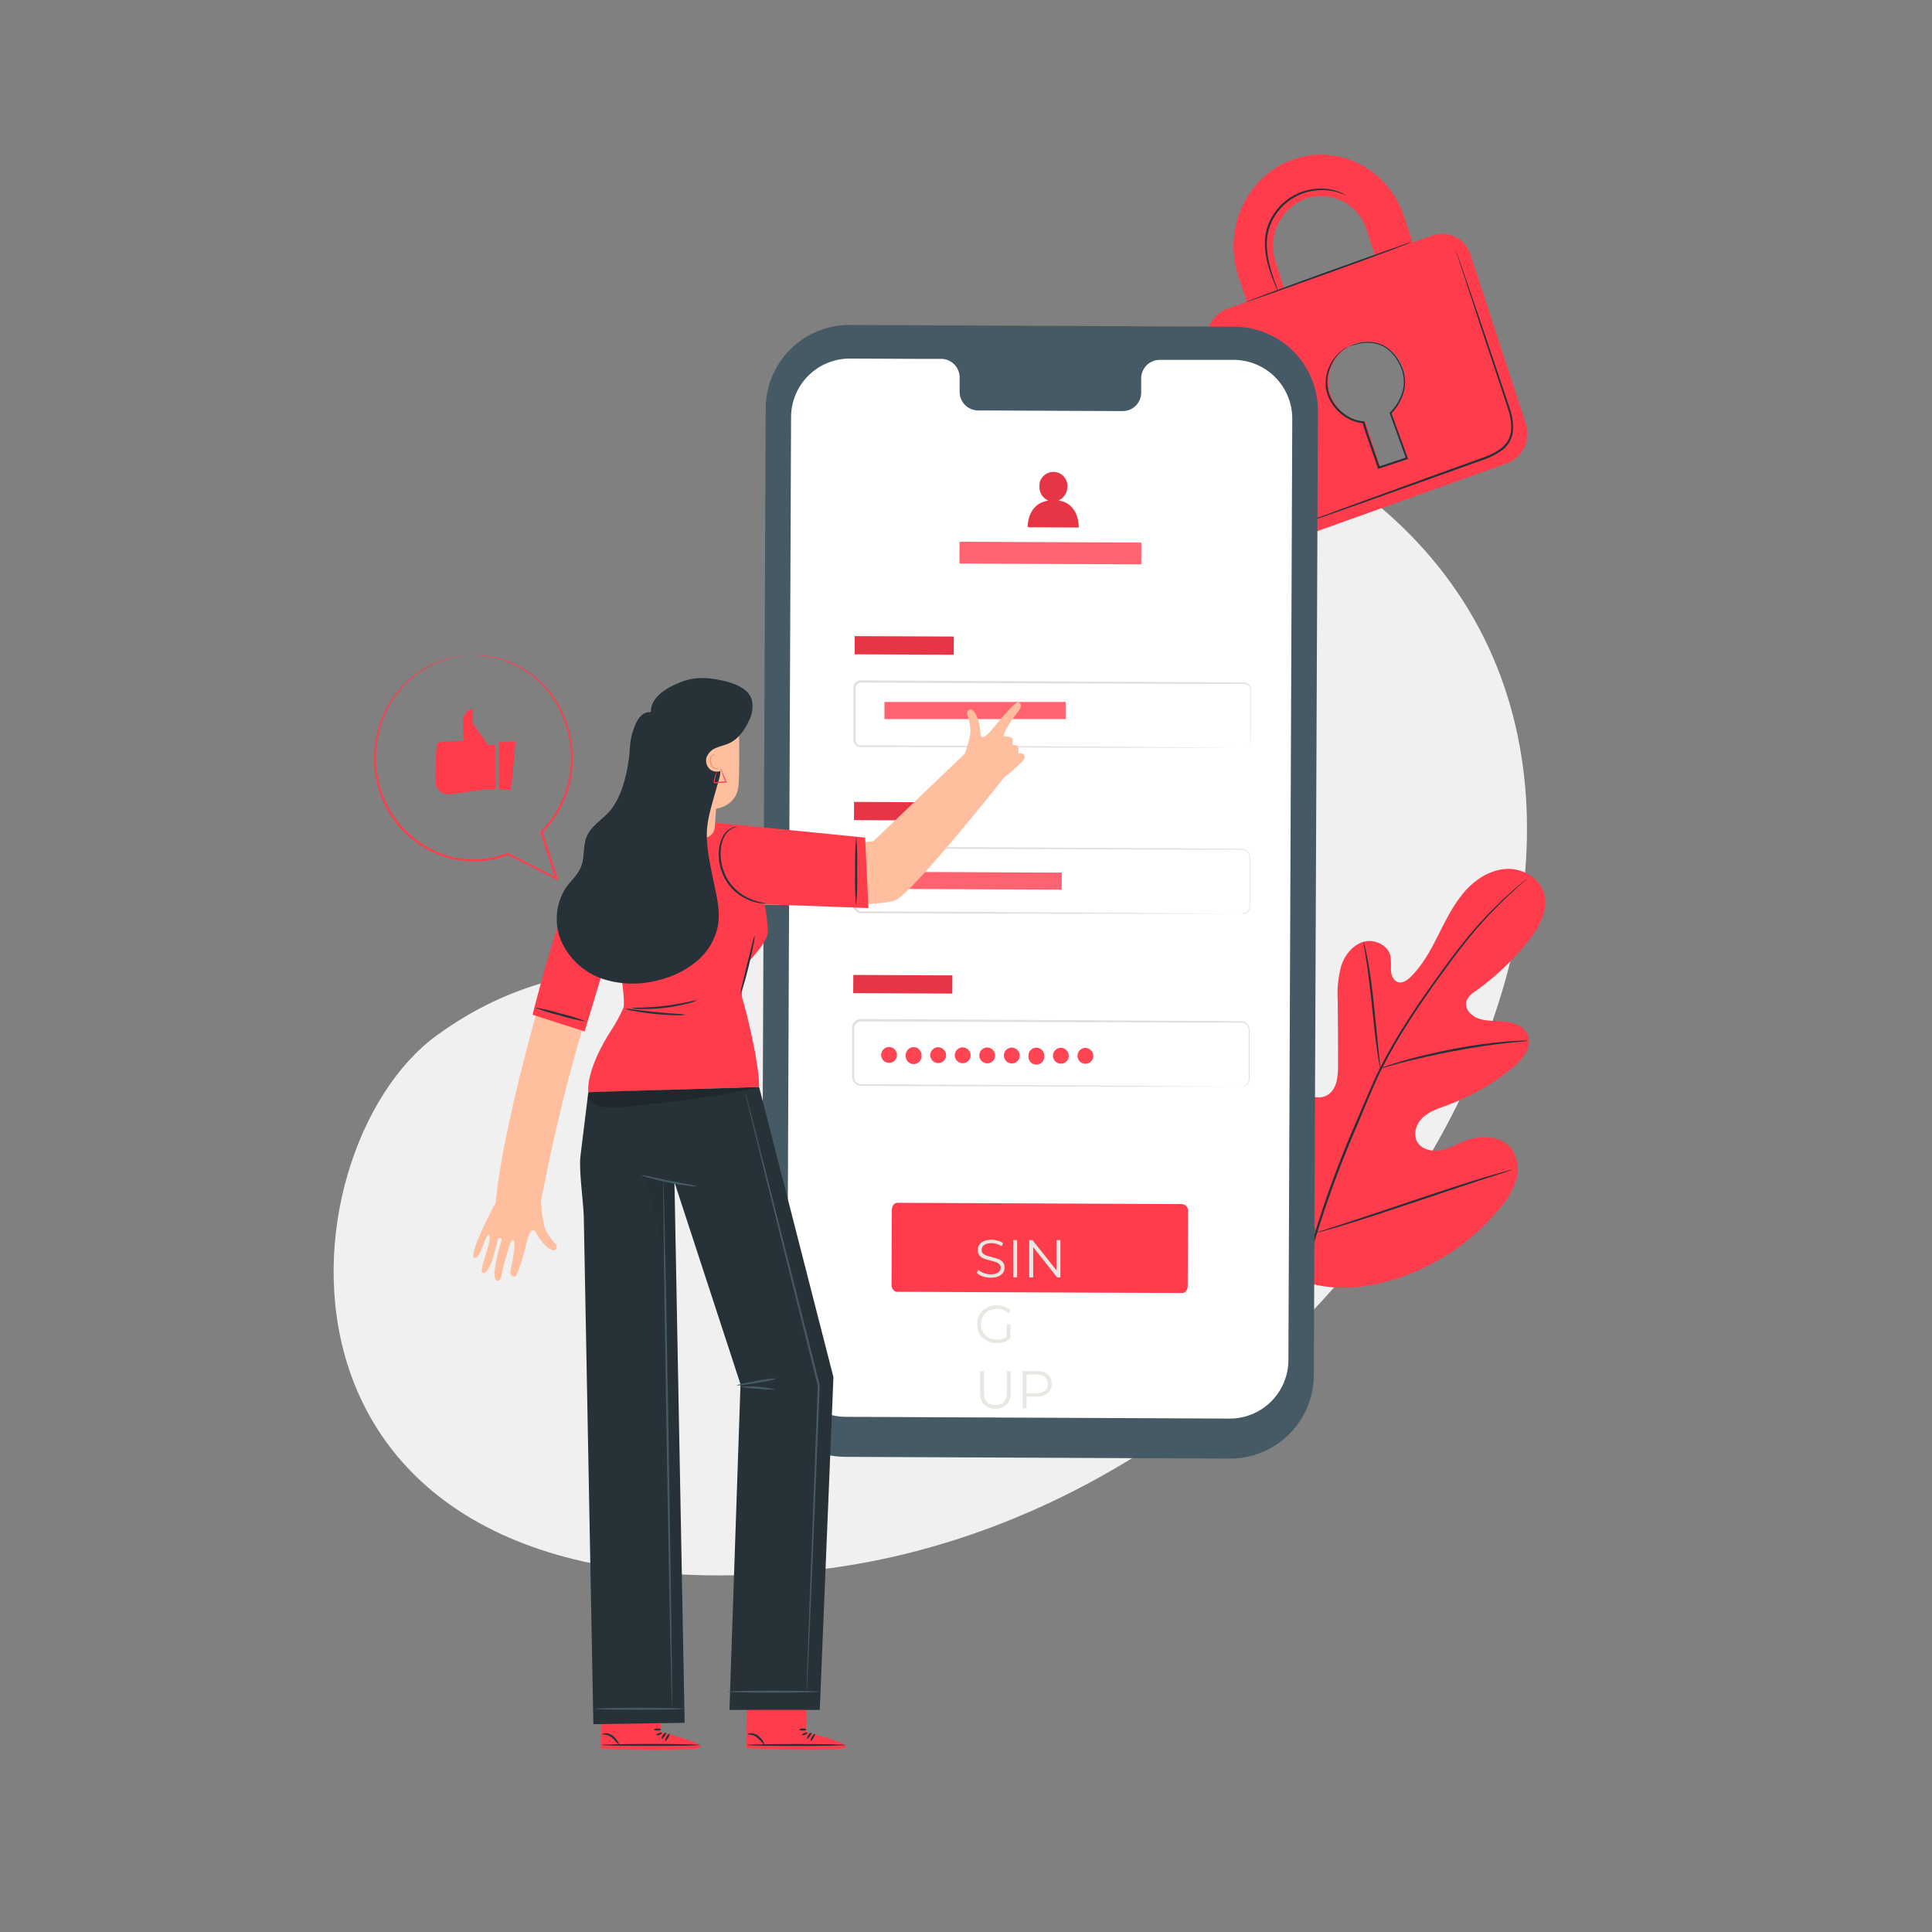 <svg width="295" height="295" viewBox="0 0 295 295" fill="none" xmlns="http://www.w3.org/2000/svg">
<rect x="0" y="0" width="295" height="295" fill="#808080" stroke="none"/>
<path d="M211.559 78.105C190.026 59.289 160.879 78.105 132.561 117.701C104.243 157.297 90.777 140.633 66.705 158.085C42.632 175.537 36.193 247.026 121.007 240.075C205.82 233.125 267.848 127.227 211.559 78.105Z" fill="#F0F0F0"/>
<path d="M197.923 195.311C188.838 188.967 186.78 177.189 187.139 166.599C187.198 164.835 187.004 162.965 187.845 161.419C188.685 159.873 190.649 158.808 192.231 159.549C193.542 160.167 194.113 161.695 194.848 162.96C195.828 164.643 197.265 166.015 198.993 166.917C200.116 167.505 201.51 167.858 202.621 167.246C204.15 166.405 204.326 164.306 204.314 162.542C204.314 159.261 204.295 155.984 204.256 152.711C204.15 150.953 204.329 149.19 204.785 147.489C205.332 145.819 206.549 144.273 208.213 143.802C209.877 143.332 211.953 144.302 212.329 146.019C212.394 146.746 212.411 147.477 212.382 148.207C212.429 148.942 212.77 149.747 213.458 149.971C214.146 150.194 214.863 149.682 215.392 149.165C217.203 147.401 218.438 145.102 219.585 142.832C220.731 140.563 221.854 138.228 223.501 136.294C225.147 134.359 227.423 132.825 229.969 132.678C232.515 132.531 235.167 134.095 235.802 136.564C236.437 139.034 234.996 141.556 233.45 143.561C231.116 146.538 228.365 149.162 225.282 151.352C224.681 151.681 224.2 152.194 223.912 152.817C223.53 153.993 224.642 155.169 225.8 155.539C227.111 155.974 228.534 155.839 229.916 156.003C231.298 156.168 232.768 156.768 233.291 158.061C234.008 159.861 232.503 161.742 231.027 162.977C228.064 165.447 224.699 167.39 221.078 168.722C219.785 169.192 218.426 169.61 217.38 170.515C216.333 171.421 215.71 173.003 216.339 174.243C216.968 175.484 218.585 175.878 219.943 175.625C221.302 175.372 222.507 174.643 223.801 174.155C226.217 173.244 229.334 173.408 230.857 175.496C231.329 176.215 231.627 177.033 231.729 177.887C231.831 178.741 231.734 179.607 231.445 180.417C230.856 182.029 229.951 183.507 228.781 184.763C224.93 189.364 219.926 192.86 214.281 194.894C208.677 196.834 203.485 197.363 197.917 195.323" fill="#FF3C4C"/>
<path d="M233.215 134.13C233.215 134.13 233.162 134.189 233.044 134.295L232.521 134.759C232.062 135.171 231.386 135.77 230.533 136.564C228.116 138.809 225.871 141.232 223.818 143.814C222.507 145.443 221.149 147.289 219.702 149.294C218.256 151.299 216.762 153.463 215.281 155.762C213.701 158.187 212.254 160.695 210.947 163.277C210.265 164.624 209.665 166.029 209.048 167.464L207.225 171.844C204.822 177.362 202.73 183.01 200.957 188.761C199.529 193.467 198.545 198.296 198.017 203.185C197.675 206.484 197.62 209.807 197.852 213.116C197.946 214.292 198.035 215.192 198.117 215.803C198.152 216.097 198.176 216.332 198.199 216.503V216.744C198.174 216.667 198.156 216.589 198.146 216.509C198.117 216.338 198.082 216.109 198.035 215.815C197.929 215.227 197.817 214.298 197.711 213.122C197.428 209.807 197.447 206.473 197.77 203.161C198.265 198.251 199.228 193.4 200.645 188.673C202.403 182.905 204.49 177.243 206.896 171.715L208.766 167.352C209.383 165.923 209.989 164.506 210.677 163.154C211.993 160.564 213.451 158.05 215.045 155.621C216.551 153.269 218.068 151.141 219.497 149.153C220.925 147.166 222.307 145.308 223.613 143.685C225.686 141.11 227.961 138.703 230.416 136.488C231.286 135.706 231.98 135.118 232.45 134.724L232.997 134.283C233.064 134.224 233.137 134.173 233.215 134.13Z" fill="#263238"/>
<path d="M210.753 163.142C210.67 162.9 210.613 162.65 210.582 162.395C210.488 161.907 210.383 161.219 210.259 160.326C210.006 158.562 209.748 156.145 209.471 153.469C209.195 150.794 208.883 148.371 208.624 146.625C208.489 145.755 208.372 145.055 208.289 144.567C208.225 144.317 208.191 144.061 208.189 143.803C208.291 144.038 208.364 144.285 208.407 144.538C208.536 145.02 208.683 145.714 208.848 146.59C209.183 148.354 209.512 150.753 209.789 153.434C210.065 156.115 210.3 158.467 210.483 160.296C210.571 161.119 210.647 161.819 210.706 162.378C210.752 162.63 210.767 162.886 210.753 163.142Z" fill="#263238"/>
<path d="M233.379 158.92C233.093 158.982 232.802 159.017 232.509 159.026C231.921 159.078 231.086 159.149 230.051 159.267C227.981 159.49 225.135 159.902 222.013 160.49C218.891 161.078 216.086 161.742 214.069 162.254C213.064 162.512 212.252 162.748 211.717 162.906C211.432 163.008 211.136 163.079 210.835 163.118C211.107 162.981 211.39 162.869 211.682 162.783C212.235 162.589 213.034 162.318 214.034 162.03C216.039 161.442 218.844 160.743 221.978 160.143C224.633 159.635 227.312 159.262 230.004 159.026C231.045 158.937 231.886 158.902 232.474 158.89C232.776 158.87 233.079 158.88 233.379 158.92Z" fill="#263238"/>
<path d="M200.933 188.261C200.871 188.176 200.819 188.083 200.781 187.985L200.392 187.168C200.057 186.456 199.605 185.404 199.064 184.116C197.97 181.529 196.576 177.907 195.095 173.885C193.613 169.863 192.249 166.241 191.214 163.624C190.708 162.354 190.291 161.313 189.979 160.537L189.65 159.696C189.604 159.599 189.572 159.496 189.556 159.391C189.618 159.476 189.67 159.569 189.709 159.667L190.097 160.484C190.426 161.196 190.885 162.248 191.425 163.536C192.519 166.123 193.913 169.745 195.394 173.767C196.876 177.789 198.24 181.411 199.275 184.028C199.781 185.298 200.198 186.339 200.504 187.115C200.639 187.45 200.751 187.703 200.839 187.956C200.885 188.053 200.917 188.156 200.933 188.261Z" fill="#263238"/>
<path d="M230.968 178.577C230.874 178.631 230.773 178.673 230.669 178.701L229.798 178.995L226.582 180.035C223.865 180.917 220.114 182.176 215.998 183.563C211.882 184.951 208.113 186.186 205.379 187.009C204.014 187.427 202.903 187.744 202.133 187.956L201.245 188.185C201.142 188.218 201.035 188.24 200.927 188.25C201.022 188.196 201.122 188.154 201.227 188.126L202.098 187.832L205.314 186.792C208.031 185.91 211.782 184.651 215.898 183.264C220.014 181.876 223.777 180.641 226.511 179.818C227.881 179.4 228.987 179.083 229.763 178.871L230.651 178.642C230.754 178.609 230.861 178.587 230.968 178.577Z" fill="#263238"/>
<path d="M218.715 35.945L215.686 37.027L214.387 33.07C212 25.773 204.391 21.898 197.4 24.361C190.408 26.825 186.686 34.828 189.073 42.125L190.373 46.082L187.333 47.17C186.174 47.619 185.232 48.498 184.705 49.624C184.177 50.75 184.103 52.036 184.499 53.215L192.925 78.963C193.1 79.546 193.39 80.089 193.779 80.558C194.167 81.027 194.646 81.413 195.187 81.693C195.728 81.974 196.32 82.142 196.927 82.189C197.534 82.237 198.145 82.161 198.723 81.968L230.104 70.743C231.279 70.294 232.233 69.407 232.767 68.269C233.301 67.13 233.373 65.829 232.968 64.639L224.536 38.891C224.356 38.309 224.061 37.769 223.669 37.304C223.276 36.838 222.794 36.457 222.251 36.182C221.707 35.907 221.114 35.744 220.507 35.703C219.899 35.663 219.29 35.745 218.715 35.945ZM194.795 40.061C194.151 38.164 194.267 36.091 195.117 34.277C195.968 32.463 197.487 31.048 199.358 30.329C200.281 30.014 201.259 29.887 202.232 29.957C203.206 30.027 204.155 30.293 205.024 30.738C205.893 31.183 206.663 31.798 207.289 32.547C207.914 33.297 208.383 34.164 208.666 35.098L209.959 39.055L196.088 44.018L194.795 40.061ZM212.435 62.911L214.587 69.484C214.626 69.616 214.614 69.758 214.551 69.881C214.489 70.004 214.381 70.097 214.252 70.143L211.235 71.219C211.115 71.252 210.987 71.238 210.877 71.179C210.768 71.119 210.685 71.02 210.647 70.901L208.477 64.357C207.281 64.292 206.133 63.863 205.187 63.127C204.242 62.392 203.543 61.385 203.185 60.241C202.674 58.729 202.767 57.078 203.446 55.634C204.124 54.189 205.335 53.063 206.825 52.491C207.561 52.24 208.34 52.139 209.115 52.195C209.89 52.251 210.647 52.463 211.338 52.817C212.03 53.172 212.644 53.662 213.142 54.258C213.641 54.855 214.014 55.546 214.24 56.29C214.618 57.451 214.649 58.698 214.33 59.877C214.01 61.056 213.354 62.117 212.441 62.928L212.435 62.911Z" fill="#FF3C4C"/>
<path d="M215.551 36.956C215.551 37.038 209.936 39.149 202.95 41.66C195.965 44.171 190.267 46.188 190.238 46.129C190.208 46.07 195.853 43.942 202.844 41.425C209.836 38.908 215.522 36.88 215.551 36.956Z" fill="#263238"/>
<path d="M222.219 38.038C222.245 38.089 222.267 38.142 222.284 38.197C222.331 38.314 222.384 38.467 222.454 38.656C222.607 39.085 222.819 39.679 223.083 40.419L225.341 46.993C226.282 49.78 227.405 53.085 228.652 56.754C229.24 58.595 229.934 60.511 230.58 62.528C230.927 63.568 231.076 64.662 231.021 65.756C230.972 66.325 230.81 66.879 230.545 67.385C230.263 67.89 229.885 68.335 229.434 68.696C228.525 69.359 227.517 69.874 226.447 70.219L223.419 71.307L217.686 73.359L207.978 76.817L201.421 79.122L199.657 79.71L199.187 79.862C199.137 79.885 199.083 79.899 199.028 79.904C199.028 79.904 199.075 79.904 199.175 79.833L199.634 79.651L201.398 78.986L207.919 76.587L217.609 73.059L223.33 70.99L226.359 69.896C227.398 69.564 228.377 69.066 229.257 68.42C229.677 68.085 230.029 67.671 230.292 67.203C230.541 66.735 230.691 66.22 230.733 65.692C230.787 64.638 230.644 63.583 230.31 62.581C229.675 60.582 229.005 58.648 228.399 56.807C227.176 53.132 226.047 49.816 225.153 47.029C224.259 44.242 223.507 42.001 222.989 40.425C222.742 39.655 222.554 39.055 222.401 38.62L222.26 38.15C222.242 38.114 222.229 38.077 222.219 38.038Z" fill="#263238"/>
<path d="M205.661 29.929C205.661 29.929 205.349 29.776 204.773 29.541C203.952 29.226 203.083 29.051 202.204 29.024C200.9 28.979 199.603 29.224 198.405 29.741C196.949 30.385 195.704 31.426 194.812 32.746C193.915 34.061 193.434 35.616 193.431 37.209C193.443 38.514 193.641 39.811 194.019 41.06C194.324 42.13 194.642 42.983 194.854 43.577C194.978 43.878 195.081 44.189 195.159 44.506C194.992 44.224 194.852 43.926 194.742 43.618C194.501 43.03 194.154 42.195 193.813 41.119C193.394 39.856 193.166 38.538 193.137 37.209C193.121 35.556 193.614 33.939 194.548 32.575C195.47 31.208 196.766 30.134 198.282 29.482C199.516 28.962 200.854 28.733 202.192 28.812C203.09 28.858 203.973 29.067 204.797 29.43C205.017 29.531 205.229 29.649 205.432 29.782C205.515 29.819 205.593 29.869 205.661 29.929Z" fill="#263238"/>
<path d="M205.931 52.938C206.025 52.881 206.124 52.832 206.225 52.791C206.52 52.658 206.825 52.55 207.137 52.467C207.632 52.321 208.144 52.234 208.66 52.209C209.362 52.171 210.064 52.277 210.724 52.52C212.229 53.05 213.611 54.584 214.293 56.636C214.62 57.737 214.62 58.91 214.293 60.011C213.93 61.207 213.28 62.295 212.399 63.181L212.435 63.022C213.217 65.168 214.069 67.497 214.951 69.925L215.004 70.072L214.857 70.125L213.511 70.572L210.571 71.554L210.424 71.601L210.377 71.454C209.571 69.019 208.689 66.75 208.025 64.521L208.154 64.621C207.005 64.526 205.909 64.094 205.002 63.381C204.183 62.749 203.51 61.947 203.033 61.029C202.602 60.215 202.387 59.303 202.409 58.383C202.437 57.441 202.672 56.518 203.097 55.678C203.523 54.839 204.13 54.104 204.873 53.526C205.179 53.277 205.522 53.079 205.89 52.938C205.558 53.135 205.236 53.349 204.926 53.579C204.109 54.27 203.484 55.158 203.109 56.16C202.787 56.915 202.637 57.733 202.668 58.553C202.7 59.373 202.913 60.177 203.291 60.905C203.761 61.788 204.417 62.559 205.214 63.163C206.078 63.842 207.123 64.251 208.219 64.339H208.319L208.348 64.427C208.995 66.615 209.883 68.902 210.7 71.348L210.506 71.254L213.446 70.272L214.787 69.819L214.693 70.019C213.817 67.591 212.97 65.256 212.194 63.11V63.022L212.264 62.951C213.119 62.102 213.756 61.059 214.122 59.911C214.434 58.858 214.434 57.737 214.122 56.683C213.481 54.708 212.158 53.208 210.724 52.679C210.089 52.434 209.411 52.32 208.73 52.344C208.222 52.355 207.717 52.425 207.225 52.55C206.349 52.767 205.937 52.967 205.931 52.938Z" fill="#263238"/>
<path d="M187.756 222.718L129.021 222.447C125.629 222.429 122.383 221.064 119.996 218.654C117.61 216.244 116.277 212.985 116.291 209.594L116.914 62.352C116.921 60.672 117.259 59.009 117.909 57.46C118.559 55.91 119.508 54.503 120.702 53.321C121.895 52.138 123.31 51.202 124.866 50.566C126.422 49.931 128.087 49.608 129.768 49.616L188.497 49.887C191.889 49.904 195.136 51.267 197.524 53.676C199.912 56.084 201.246 59.343 201.233 62.735L200.61 209.97C200.603 211.651 200.265 213.314 199.615 214.864C198.966 216.415 198.017 217.822 196.823 219.006C195.63 220.19 194.215 221.127 192.659 221.764C191.103 222.4 189.437 222.725 187.756 222.718Z" fill="#455A64"/>
<path d="M188.409 54.949H177.025C176.654 54.956 176.287 55.036 175.947 55.184C175.606 55.333 175.299 55.547 175.041 55.815C174.783 56.082 174.581 56.398 174.445 56.744C174.309 57.09 174.243 57.459 174.25 57.83V59.894C174.257 60.265 174.191 60.634 174.055 60.98C173.919 61.325 173.717 61.641 173.459 61.908C173.201 62.175 172.893 62.388 172.553 62.536C172.212 62.684 171.846 62.763 171.475 62.77L149.284 62.669C148.533 62.65 147.821 62.332 147.304 61.788C146.787 61.243 146.507 60.516 146.526 59.765V57.701C146.545 56.951 146.266 56.224 145.75 55.68C145.234 55.136 144.524 54.818 143.774 54.796H139.77L129.803 54.749C127.432 54.735 125.153 55.661 123.463 57.324C121.774 58.987 120.812 61.252 120.789 63.622L120.201 207.341C120.196 208.517 120.422 209.683 120.867 210.771C121.312 211.86 121.967 212.85 122.795 213.685C123.623 214.521 124.607 215.185 125.691 215.64C126.776 216.095 127.939 216.332 129.115 216.337L187.727 216.608C188.904 216.613 190.07 216.387 191.159 215.942C192.249 215.496 193.24 214.841 194.076 214.012C194.911 213.184 195.576 212.199 196.031 211.114C196.487 210.029 196.724 208.865 196.729 207.688L197.317 63.969C197.331 61.592 196.401 59.306 194.73 57.615C193.06 55.923 190.786 54.965 188.409 54.949Z" fill="white"/>
<path d="M180.524 197.434L136.941 197.246C136.489 197.246 136.124 196.752 136.13 196.152L136.177 184.751C136.177 184.163 136.547 183.657 137 183.657L180.583 183.857C180.834 183.901 181.058 184.039 181.209 184.244C181.36 184.449 181.427 184.704 181.394 184.957L181.353 196.346C181.353 196.952 180.977 197.44 180.524 197.434Z" fill="#FF3C4C"/>
<path d="M151.268 195.093C150.845 195.093 150.439 195.025 150.049 194.889C149.664 194.754 149.366 194.575 149.154 194.353L149.39 193.889C149.596 194.095 149.87 194.263 150.211 194.393C150.553 194.518 150.905 194.58 151.268 194.58C151.778 194.58 152.16 194.488 152.415 194.304C152.67 194.114 152.797 193.87 152.797 193.572C152.797 193.345 152.726 193.163 152.586 193.027C152.45 192.892 152.282 192.789 152.081 192.718C151.881 192.643 151.602 192.561 151.244 192.474C150.816 192.366 150.474 192.263 150.219 192.165C149.965 192.062 149.745 191.908 149.561 191.702C149.382 191.496 149.292 191.217 149.292 190.864C149.292 190.577 149.368 190.317 149.52 190.084C149.672 189.845 149.905 189.656 150.219 189.515C150.534 189.374 150.924 189.303 151.39 189.303C151.715 189.303 152.033 189.349 152.342 189.441C152.656 189.528 152.927 189.65 153.155 189.807L152.951 190.287C152.713 190.13 152.458 190.013 152.187 189.937C151.916 189.856 151.65 189.816 151.39 189.816C150.892 189.816 150.515 189.913 150.26 190.108C150.011 190.298 149.886 190.545 149.886 190.848C149.886 191.076 149.954 191.26 150.089 191.401C150.23 191.537 150.404 191.642 150.61 191.718C150.821 191.789 151.103 191.867 151.455 191.954C151.873 192.057 152.209 192.16 152.464 192.263C152.724 192.361 152.943 192.512 153.122 192.718C153.301 192.919 153.391 193.193 153.391 193.54C153.391 193.827 153.312 194.09 153.155 194.328C153.003 194.561 152.767 194.749 152.447 194.889C152.127 195.025 151.734 195.093 151.268 195.093ZM154.702 189.352H155.303V195.044H154.702V189.352ZM161.912 189.352V195.044H161.416L157.757 190.425V195.044H157.155V189.352H157.651L161.318 193.971V189.352H161.912ZM153.708 202.198H154.285V204.369C154.019 204.602 153.705 204.781 153.342 204.906C152.979 205.03 152.596 205.093 152.195 205.093C151.626 205.093 151.114 204.968 150.658 204.719C150.203 204.469 149.845 204.125 149.585 203.686C149.325 203.242 149.195 202.746 149.195 202.198C149.195 201.65 149.325 201.157 149.585 200.718C149.845 200.274 150.203 199.927 150.658 199.677C151.114 199.428 151.629 199.303 152.203 199.303C152.637 199.303 153.035 199.374 153.399 199.515C153.762 199.65 154.068 199.853 154.318 200.125L153.943 200.507C153.494 200.062 152.922 199.84 152.228 199.84C151.767 199.84 151.35 199.943 150.976 200.149C150.607 200.349 150.317 200.631 150.106 200.995C149.894 201.352 149.788 201.753 149.788 202.198C149.788 202.643 149.894 203.044 150.106 203.401C150.317 203.759 150.607 204.041 150.976 204.247C151.344 204.453 151.759 204.556 152.22 204.556C152.805 204.556 153.301 204.41 153.708 204.117V202.198ZM151.992 215.093C151.255 215.093 150.68 214.881 150.268 214.458C149.856 214.036 149.65 213.42 149.65 212.613V209.352H150.252V212.588C150.252 213.25 150.401 213.743 150.699 214.068C150.997 214.393 151.428 214.556 151.992 214.556C152.561 214.556 152.995 214.393 153.293 214.068C153.591 213.743 153.74 213.25 153.74 212.588V209.352H154.326V212.613C154.326 213.42 154.12 214.036 153.708 214.458C153.301 214.881 152.729 215.093 151.992 215.093ZM158.269 209.352C158.996 209.352 159.565 209.526 159.977 209.872C160.389 210.219 160.595 210.696 160.595 211.304C160.595 211.911 160.389 212.388 159.977 212.735C159.565 213.076 158.996 213.247 158.269 213.247H156.741V215.044H156.139V209.352H158.269ZM158.253 212.718C158.817 212.718 159.248 212.596 159.546 212.352C159.844 212.103 159.993 211.753 159.993 211.304C159.993 210.843 159.844 210.49 159.546 210.246C159.248 209.997 158.817 209.872 158.253 209.872H156.741V212.718H158.253Z" fill="#E8E8E3"/>
<path d="M145.634 97.198L130.511 97.129L130.499 99.904L145.622 99.973L145.634 97.198Z" fill="#FF3C4C"/>
<path opacity="0.1" d="M145.634 97.198L130.511 97.129L130.499 99.904L145.622 99.973L145.634 97.198Z" fill="black"/>
<path d="M189.967 114.238C190.086 114.226 190.203 114.198 190.314 114.155C190.477 114.092 190.618 113.983 190.722 113.843C190.826 113.703 190.889 113.536 190.902 113.361C190.902 112.427 190.902 111.062 190.902 109.31C190.902 108.434 190.902 107.452 190.902 106.37C190.902 106.106 190.902 105.829 190.902 105.553C190.941 105.285 190.882 105.012 190.738 104.783C190.657 104.673 190.551 104.583 190.43 104.521C190.308 104.459 190.174 104.425 190.038 104.424H189.121H180.624L131.444 104.242C131.318 104.239 131.193 104.268 131.081 104.324C130.968 104.38 130.871 104.463 130.797 104.565C130.655 104.795 130.601 105.068 130.644 105.335C130.644 105.923 130.644 106.511 130.644 107.099C130.644 108.275 130.644 109.451 130.644 110.627C130.644 111.215 130.644 111.803 130.644 112.391C130.62 112.665 130.62 112.941 130.644 113.214C130.675 113.332 130.732 113.441 130.812 113.532C130.891 113.624 130.991 113.696 131.103 113.744C131.218 113.79 131.343 113.812 131.467 113.808H134.46L147.52 113.879L169.628 114.014L184.534 114.132L188.585 114.179H189.638C189.879 114.179 189.997 114.179 189.997 114.179H189.638H188.585H184.534H169.628L147.52 114.108L134.46 114.055H131.467C131.302 114.062 131.138 114.034 130.985 113.973C130.83 113.907 130.692 113.806 130.582 113.679C130.472 113.552 130.393 113.401 130.35 113.238C130.316 113.084 130.304 112.925 130.315 112.768V112.332C130.315 111.744 130.315 111.156 130.315 110.568C130.315 109.392 130.315 108.216 130.315 107.04C130.315 106.452 130.315 105.864 130.315 105.276C130.303 105.12 130.303 104.963 130.315 104.806C130.337 104.633 130.404 104.469 130.509 104.33C130.61 104.188 130.744 104.073 130.9 103.994C131.056 103.915 131.228 103.875 131.402 103.877L180.583 104.148L189.079 104.206H189.997C190.158 104.206 190.317 104.246 190.461 104.32C190.604 104.395 190.727 104.503 190.82 104.636C190.986 104.891 191.053 105.198 191.008 105.5C191.008 105.776 191.008 106.053 191.008 106.317C191.008 107.387 191.008 108.369 191.008 109.257C191.008 111.021 190.967 112.374 190.955 113.314C190.941 113.495 190.875 113.668 190.766 113.813C190.656 113.958 190.508 114.068 190.338 114.132C190.226 114.201 190.098 114.237 189.967 114.238Z" fill="#E0E0E0"/>
<path d="M162.713 107.193H135.054V109.786H162.713V107.193Z" fill="#FF3C4C"/>
<path opacity="0.2" d="M162.713 107.193H135.054V109.786H162.713V107.193Z" fill="white"/>
<path d="M145.531 122.516L130.408 122.447L130.396 125.223L145.519 125.291L145.531 122.516Z" fill="#FF3C4C"/>
<path opacity="0.1" d="M145.531 122.516L130.408 122.447L130.396 125.223L145.519 125.291L145.531 122.516Z" fill="black"/>
<path d="M189.585 139.557C189.704 139.542 189.822 139.52 189.938 139.492C190.102 139.44 190.253 139.353 190.381 139.237C190.509 139.122 190.61 138.98 190.679 138.822C190.771 138.584 190.808 138.329 190.785 138.075C190.785 137.793 190.785 137.487 190.785 137.146C190.785 136.464 190.785 135.688 190.785 134.794V131.06C190.813 130.79 190.753 130.518 190.614 130.284C190.469 130.044 190.241 129.866 189.973 129.784C189.68 129.732 189.382 129.716 189.085 129.737H180.624L131.614 129.555C131.351 129.555 131.096 129.652 130.898 129.826C130.7 130 130.572 130.24 130.538 130.501C130.538 131.06 130.538 131.677 130.538 132.265C130.538 133.441 130.538 134.617 130.538 135.793C130.538 136.381 130.538 136.969 130.538 137.557C130.516 137.832 130.528 138.109 130.573 138.381C130.647 138.619 130.798 138.826 131.003 138.969C131.22 139.106 131.475 139.172 131.732 139.157H132.549H134.248L147.261 139.221L169.293 139.357L184.146 139.474L188.186 139.521H189.238H189.591H189.238H188.186H184.146H169.293L147.249 139.498L134.237 139.451H131.679C131.361 139.47 131.045 139.385 130.779 139.21C130.512 139.024 130.316 138.752 130.226 138.439C130.174 138.141 130.158 137.837 130.179 137.534C130.179 136.946 130.179 136.358 130.179 135.77C130.179 134.594 130.179 133.418 130.179 132.242C130.179 131.654 130.179 131.066 130.179 130.478C130.222 130.142 130.386 129.833 130.641 129.609C130.895 129.385 131.222 129.261 131.561 129.261L180.571 129.531L189.032 129.596C189.347 129.577 189.664 129.598 189.973 129.661C190.279 129.76 190.536 129.97 190.696 130.249C190.849 130.508 190.914 130.808 190.885 131.107C190.885 131.383 190.885 131.654 190.885 131.924C190.885 132.989 190.885 133.965 190.885 134.864C190.885 135.764 190.885 136.523 190.885 137.216C190.885 137.552 190.885 137.863 190.885 138.151C190.906 138.414 190.864 138.678 190.761 138.922C190.685 139.084 190.574 139.228 190.437 139.343C190.3 139.459 190.14 139.544 189.967 139.592C189.839 139.603 189.709 139.591 189.585 139.557Z" fill="#E0E0E0"/>
<path d="M145.417 148.934L130.294 148.865L130.282 151.641L145.405 151.709L145.417 148.934Z" fill="#FF3C4C"/>
<path opacity="0.1" d="M145.417 148.934L130.294 148.865L130.282 151.641L145.405 151.709L145.417 148.934Z" fill="black"/>
<path d="M189.467 165.964C189.586 165.95 189.704 165.928 189.82 165.899C189.984 165.847 190.134 165.761 190.262 165.647C190.39 165.532 190.492 165.392 190.561 165.235C190.653 164.998 190.69 164.742 190.667 164.488C190.667 164.2 190.667 163.9 190.667 163.553C190.667 162.877 190.667 162.095 190.667 161.201V157.468C190.695 157.197 190.635 156.925 190.496 156.691C190.348 156.456 190.121 156.281 189.856 156.197C189.563 156.143 189.265 156.125 188.968 156.145H180.506L131.497 155.962C131.233 155.963 130.979 156.059 130.781 156.233C130.583 156.407 130.455 156.648 130.421 156.909C130.421 157.497 130.421 158.085 130.421 158.673C130.421 159.849 130.421 161.025 130.421 162.201C130.421 162.789 130.421 163.377 130.421 163.965C130.399 164.238 130.41 164.512 130.456 164.782C130.526 165.022 130.678 165.23 130.885 165.37C131.101 165.511 131.357 165.577 131.614 165.558H134.172L147.184 165.629L169.217 165.764L184.07 165.882L188.109 165.929H189.162C189.397 165.929 189.515 165.929 189.515 165.929C189.515 165.929 189.397 165.929 189.162 165.929H188.109H184.07H169.217L147.184 165.864L134.172 165.811H131.614C131.296 165.833 130.979 165.748 130.715 165.57C130.447 165.385 130.252 165.113 130.162 164.8C130.109 164.501 130.093 164.197 130.115 163.894C130.115 163.306 130.115 162.718 130.115 162.13C130.115 160.954 130.115 159.778 130.115 158.602C130.115 158.014 130.115 157.426 130.115 156.809C130.156 156.473 130.319 156.164 130.572 155.94C130.826 155.716 131.152 155.592 131.491 155.592L180.5 155.862L188.962 155.927C189.277 155.908 189.593 155.929 189.903 155.992C190.208 156.091 190.466 156.301 190.626 156.58C190.778 156.839 190.844 157.139 190.814 157.438C190.814 157.714 190.814 157.991 190.814 158.255C190.814 159.32 190.814 160.296 190.814 161.195C190.814 162.095 190.814 162.854 190.814 163.547C190.814 163.883 190.814 164.194 190.814 164.482C190.837 164.745 190.794 165.01 190.691 165.253C190.614 165.415 190.504 165.559 190.367 165.674C190.23 165.79 190.069 165.875 189.897 165.923C189.759 165.97 189.612 165.984 189.467 165.964Z" fill="#E0E0E0"/>
<path d="M162.123 133.246L134.464 133.12L134.452 135.713L162.111 135.839L162.123 133.246Z" fill="#FF3C4C"/>
<path opacity="0.2" d="M162.123 133.246L134.464 133.12L134.452 135.713L162.111 135.839L162.123 133.246Z" fill="white"/>
<path d="M136.965 161.166C136.948 161.403 136.861 161.629 136.716 161.817C136.572 162.005 136.375 162.146 136.151 162.223C135.927 162.3 135.685 162.31 135.455 162.25C135.225 162.191 135.018 162.066 134.859 161.89C134.7 161.714 134.596 161.496 134.56 161.261C134.524 161.027 134.557 160.787 134.656 160.572C134.755 160.356 134.916 160.174 135.117 160.049C135.318 159.924 135.552 159.86 135.789 159.867C136.117 159.885 136.424 160.032 136.644 160.275C136.864 160.518 136.979 160.838 136.965 161.166Z" fill="#FF3C4C"/>
<path d="M140.711 161.183C140.722 161.349 140.699 161.515 140.644 161.672C140.588 161.829 140.501 161.972 140.388 162.094C140.275 162.215 140.138 162.312 139.985 162.378C139.833 162.445 139.668 162.479 139.502 162.479C139.336 162.479 139.172 162.445 139.019 162.378C138.867 162.312 138.73 162.215 138.616 162.094C138.503 161.972 138.416 161.829 138.36 161.672C138.305 161.515 138.282 161.349 138.294 161.183C138.282 161.018 138.305 160.851 138.36 160.695C138.416 160.538 138.503 160.394 138.616 160.273C138.73 160.151 138.867 160.054 139.019 159.988C139.172 159.922 139.336 159.888 139.502 159.888C139.668 159.888 139.833 159.922 139.985 159.988C140.138 160.054 140.275 160.151 140.388 160.273C140.501 160.394 140.588 160.538 140.644 160.695C140.699 160.851 140.722 161.018 140.711 161.183Z" fill="#FF3C4C"/>
<path d="M144.462 161.201C144.445 161.438 144.358 161.664 144.213 161.852C144.069 162.04 143.872 162.181 143.648 162.258C143.423 162.335 143.181 162.345 142.952 162.286C142.722 162.227 142.515 162.101 142.356 161.925C142.197 161.75 142.093 161.531 142.057 161.296C142.021 161.062 142.054 160.822 142.153 160.607C142.252 160.391 142.412 160.21 142.614 160.084C142.815 159.959 143.049 159.896 143.286 159.902C143.613 159.922 143.919 160.069 144.139 160.312C144.359 160.554 144.475 160.874 144.462 161.201Z" fill="#FF3C4C"/>
<path d="M148.208 161.219C148.19 161.455 148.104 161.682 147.959 161.869C147.814 162.057 147.618 162.199 147.393 162.276C147.169 162.353 146.927 162.362 146.697 162.303C146.468 162.244 146.261 162.119 146.101 161.943C145.942 161.767 145.838 161.548 145.802 161.314C145.766 161.08 145.8 160.84 145.899 160.624C145.998 160.409 146.158 160.227 146.359 160.102C146.561 159.977 146.794 159.913 147.032 159.919C147.359 159.939 147.665 160.086 147.885 160.329C148.105 160.572 148.22 160.891 148.208 161.219Z" fill="#FF3C4C"/>
<path d="M151.953 161.231C151.937 161.467 151.851 161.694 151.707 161.883C151.563 162.072 151.367 162.214 151.143 162.292C150.918 162.37 150.676 162.38 150.446 162.322C150.216 162.263 150.008 162.138 149.848 161.963C149.689 161.787 149.584 161.568 149.548 161.334C149.511 161.099 149.545 160.859 149.644 160.643C149.742 160.427 149.903 160.245 150.104 160.12C150.306 159.994 150.54 159.931 150.777 159.937C151.103 159.957 151.408 160.103 151.628 160.345C151.848 160.586 151.964 160.904 151.953 161.231Z" fill="#FF3C4C"/>
<path d="M155.705 161.248C155.689 161.483 155.604 161.709 155.461 161.897C155.318 162.086 155.124 162.228 154.901 162.307C154.679 162.386 154.438 162.398 154.208 162.342C153.979 162.286 153.771 162.164 153.61 161.991C153.449 161.818 153.342 161.602 153.302 161.369C153.262 161.137 153.291 160.897 153.386 160.681C153.48 160.464 153.636 160.28 153.834 160.151C154.032 160.022 154.263 159.954 154.499 159.954C154.83 159.966 155.143 160.109 155.369 160.352C155.595 160.594 155.716 160.916 155.705 161.248Z" fill="#FF3C4C"/>
<path d="M159.45 161.265C159.462 161.431 159.439 161.597 159.384 161.754C159.328 161.911 159.241 162.054 159.128 162.176C159.014 162.297 158.877 162.394 158.725 162.461C158.572 162.527 158.408 162.561 158.242 162.561C158.076 162.561 157.911 162.527 157.759 162.461C157.606 162.394 157.469 162.297 157.356 162.176C157.243 162.054 157.156 161.911 157.1 161.754C157.045 161.597 157.022 161.431 157.033 161.265C157.022 161.1 157.045 160.933 157.1 160.777C157.156 160.62 157.243 160.476 157.356 160.355C157.469 160.233 157.606 160.136 157.759 160.07C157.911 160.004 158.076 159.97 158.242 159.97C158.408 159.97 158.572 160.004 158.725 160.07C158.877 160.136 159.014 160.233 159.128 160.355C159.241 160.476 159.328 160.62 159.384 160.777C159.439 160.933 159.462 161.1 159.45 161.265Z" fill="#FF3C4C"/>
<path d="M163.196 161.284C163.18 161.519 163.095 161.745 162.952 161.933C162.81 162.122 162.615 162.264 162.392 162.343C162.17 162.422 161.929 162.434 161.699 162.378C161.47 162.322 161.262 162.2 161.101 162.027C160.94 161.854 160.833 161.638 160.793 161.406C160.753 161.173 160.783 160.933 160.877 160.717C160.972 160.5 161.127 160.316 161.325 160.187C161.523 160.058 161.754 159.99 161.99 159.99C162.321 160.002 162.634 160.146 162.86 160.388C163.086 160.63 163.207 160.953 163.196 161.284Z" fill="#FF3C4C"/>
<path d="M166.941 161.301C166.925 161.538 166.84 161.765 166.695 161.953C166.551 162.142 166.355 162.284 166.131 162.362C165.906 162.44 165.664 162.451 165.434 162.392C165.204 162.333 164.996 162.209 164.836 162.033C164.677 161.857 164.572 161.638 164.536 161.404C164.499 161.169 164.533 160.929 164.632 160.713C164.731 160.497 164.891 160.315 165.092 160.19C165.294 160.064 165.528 160.001 165.765 160.007C166.091 160.027 166.397 160.173 166.616 160.415C166.836 160.657 166.953 160.974 166.941 161.301Z" fill="#FF3C4C"/>
<g opacity="0.2">
<path opacity="0.2" d="M136.965 161.166C136.948 161.403 136.861 161.629 136.716 161.817C136.572 162.005 136.375 162.146 136.151 162.223C135.927 162.3 135.685 162.31 135.455 162.25C135.225 162.191 135.018 162.066 134.859 161.89C134.7 161.714 134.596 161.496 134.56 161.261C134.524 161.027 134.557 160.787 134.656 160.572C134.755 160.356 134.916 160.174 135.117 160.049C135.318 159.924 135.552 159.86 135.789 159.867C136.117 159.885 136.424 160.032 136.644 160.275C136.864 160.518 136.979 160.838 136.965 161.166Z" fill="white"/>
<path opacity="0.2" d="M140.711 161.183C140.722 161.349 140.699 161.515 140.644 161.672C140.588 161.829 140.501 161.972 140.388 162.094C140.275 162.215 140.138 162.312 139.985 162.378C139.833 162.445 139.668 162.479 139.502 162.479C139.336 162.479 139.172 162.445 139.019 162.378C138.867 162.312 138.73 162.215 138.616 162.094C138.503 161.972 138.416 161.829 138.36 161.672C138.305 161.515 138.282 161.349 138.294 161.183C138.282 161.018 138.305 160.851 138.36 160.695C138.416 160.538 138.503 160.394 138.616 160.273C138.73 160.151 138.867 160.054 139.019 159.988C139.172 159.922 139.336 159.888 139.502 159.888C139.668 159.888 139.833 159.922 139.985 159.988C140.138 160.054 140.275 160.151 140.388 160.273C140.501 160.394 140.588 160.538 140.644 160.695C140.699 160.851 140.722 161.018 140.711 161.183Z" fill="white"/>
<path opacity="0.2" d="M144.462 161.201C144.445 161.438 144.358 161.664 144.213 161.852C144.069 162.04 143.872 162.181 143.648 162.258C143.423 162.335 143.181 162.345 142.952 162.286C142.722 162.227 142.515 162.101 142.356 161.925C142.197 161.75 142.093 161.531 142.057 161.296C142.021 161.062 142.054 160.822 142.153 160.607C142.252 160.391 142.412 160.21 142.614 160.084C142.815 159.959 143.049 159.896 143.286 159.902C143.613 159.922 143.919 160.069 144.139 160.312C144.359 160.554 144.475 160.874 144.462 161.201Z" fill="white"/>
<path opacity="0.2" d="M148.208 161.219C148.19 161.455 148.104 161.682 147.959 161.869C147.814 162.057 147.618 162.199 147.393 162.276C147.169 162.353 146.927 162.362 146.697 162.303C146.468 162.244 146.261 162.119 146.101 161.943C145.942 161.767 145.838 161.548 145.802 161.314C145.766 161.08 145.8 160.84 145.899 160.624C145.998 160.409 146.158 160.227 146.359 160.102C146.561 159.977 146.794 159.913 147.032 159.919C147.359 159.939 147.665 160.086 147.885 160.329C148.105 160.572 148.22 160.891 148.208 161.219Z" fill="white"/>
<path opacity="0.2" d="M151.953 161.231C151.937 161.467 151.851 161.694 151.707 161.883C151.563 162.072 151.367 162.214 151.143 162.292C150.918 162.37 150.676 162.38 150.446 162.322C150.216 162.263 150.008 162.138 149.848 161.963C149.689 161.787 149.584 161.568 149.548 161.334C149.511 161.099 149.545 160.859 149.644 160.643C149.742 160.427 149.903 160.245 150.104 160.12C150.306 159.994 150.54 159.931 150.777 159.937C151.103 159.957 151.408 160.103 151.628 160.345C151.848 160.586 151.964 160.904 151.953 161.231Z" fill="white"/>
<path opacity="0.2" d="M155.705 161.249C155.689 161.484 155.604 161.71 155.461 161.898C155.318 162.087 155.124 162.229 154.901 162.308C154.679 162.387 154.438 162.399 154.208 162.343C153.979 162.287 153.771 162.165 153.61 161.992C153.449 161.819 153.342 161.603 153.302 161.37C153.262 161.138 153.291 160.898 153.386 160.682C153.48 160.465 153.636 160.281 153.834 160.152C154.032 160.023 154.263 159.954 154.499 159.955C154.83 159.967 155.143 160.11 155.369 160.353C155.595 160.595 155.716 160.917 155.705 161.249Z" fill="white"/>
<path opacity="0.2" d="M159.45 161.266C159.462 161.432 159.439 161.598 159.384 161.755C159.328 161.912 159.241 162.055 159.128 162.177C159.014 162.298 158.877 162.395 158.725 162.461C158.572 162.528 158.408 162.562 158.242 162.562C158.076 162.562 157.911 162.528 157.759 162.461C157.606 162.395 157.469 162.298 157.356 162.177C157.243 162.055 157.156 161.912 157.1 161.755C157.045 161.598 157.022 161.432 157.033 161.266C157.022 161.101 157.045 160.934 157.1 160.778C157.156 160.621 157.243 160.477 157.356 160.356C157.469 160.234 157.606 160.137 157.759 160.071C157.911 160.005 158.076 159.971 158.242 159.971C158.408 159.971 158.572 160.005 158.725 160.071C158.877 160.137 159.014 160.234 159.128 160.356C159.241 160.477 159.328 160.621 159.384 160.778C159.439 160.934 159.462 161.101 159.45 161.266Z" fill="white"/>
<path opacity="0.2" d="M163.196 161.284C163.18 161.519 163.095 161.745 162.952 161.933C162.81 162.122 162.615 162.264 162.392 162.343C162.17 162.422 161.929 162.434 161.699 162.378C161.47 162.322 161.262 162.2 161.101 162.027C160.94 161.854 160.833 161.638 160.793 161.406C160.753 161.173 160.783 160.933 160.877 160.717C160.972 160.5 161.127 160.316 161.325 160.187C161.523 160.058 161.754 159.99 161.99 159.99C162.321 160.002 162.634 160.146 162.86 160.388C163.086 160.63 163.207 160.953 163.196 161.284Z" fill="white"/>
<path opacity="0.2" d="M166.941 161.302C166.925 161.539 166.84 161.766 166.695 161.954C166.551 162.143 166.355 162.285 166.131 162.363C165.906 162.441 165.664 162.452 165.434 162.393C165.204 162.334 164.996 162.21 164.836 162.034C164.677 161.858 164.572 161.639 164.536 161.405C164.499 161.17 164.533 160.93 164.632 160.714C164.731 160.498 164.891 160.316 165.092 160.191C165.294 160.065 165.528 160.002 165.765 160.008C166.091 160.028 166.397 160.174 166.616 160.416C166.836 160.658 166.953 160.975 166.941 161.302Z" fill="white"/>
</g>
<path d="M161.62 76.417C162.028 76.237 162.375 75.941 162.616 75.566C162.858 75.191 162.984 74.752 162.978 74.306C162.993 74.016 162.949 73.726 162.849 73.453C162.748 73.181 162.593 72.931 162.393 72.721C162.193 72.51 161.952 72.342 161.686 72.228C161.419 72.113 161.131 72.054 160.841 72.054C160.55 72.054 160.263 72.113 159.996 72.228C159.729 72.342 159.488 72.51 159.288 72.721C159.088 72.931 158.933 73.181 158.833 73.453C158.732 73.726 158.688 74.016 158.703 74.306C158.694 74.757 158.819 75.2 159.062 75.58C159.305 75.96 159.655 76.259 160.067 76.441C156.775 76.934 156.922 80.51 156.922 80.51L164.707 80.545C164.707 80.545 164.889 76.905 161.62 76.417Z" fill="#FF3C4C"/>
<path opacity="0.1" d="M161.62 76.417C162.028 76.237 162.375 75.941 162.616 75.566C162.858 75.191 162.984 74.752 162.978 74.306C162.993 74.016 162.949 73.726 162.849 73.453C162.748 73.181 162.593 72.931 162.393 72.721C162.193 72.51 161.952 72.342 161.686 72.228C161.419 72.113 161.131 72.054 160.841 72.054C160.55 72.054 160.263 72.113 159.996 72.228C159.729 72.342 159.488 72.51 159.288 72.721C159.088 72.931 158.933 73.181 158.833 73.453C158.732 73.726 158.688 74.016 158.703 74.306C158.694 74.757 158.819 75.2 159.062 75.58C159.305 75.96 159.655 76.259 160.067 76.441C156.775 76.934 156.922 80.51 156.922 80.51L164.707 80.545C164.707 80.545 164.889 76.905 161.62 76.417Z" fill="black"/>
<path d="M174.27 82.85L146.523 82.725L146.508 86.041L174.255 86.167L174.27 82.85Z" fill="#FF3C4C"/>
<path opacity="0.2" d="M174.27 82.85L146.523 82.725L146.508 86.041L174.255 86.167L174.27 82.85Z" fill="white"/>
<path d="M72.261 100.037H71.985L71.185 100.096C70.753 100.122 70.322 100.179 69.898 100.266C69.623 100.305 69.35 100.358 69.08 100.425L68.169 100.678C66.618 101.154 65.154 101.879 63.835 102.824C62.093 104.089 60.638 105.708 59.566 107.575C58.937 108.652 58.435 109.798 58.073 110.992C57.692 112.289 57.473 113.628 57.42 114.978C57.385 115.688 57.397 116.399 57.456 117.107C57.456 117.465 57.556 117.824 57.602 118.189C57.642 118.556 57.711 118.92 57.808 119.277C58.337 121.636 59.41 123.839 60.941 125.711C62.473 127.582 64.42 129.069 66.628 130.055C68.227 130.744 69.94 131.129 71.679 131.189C73.476 131.288 75.275 131.03 76.971 130.431L77.489 130.237H77.559L77.618 130.272L85.033 134.035L84.815 134.223C84.021 131.766 83.257 129.384 82.516 127.097V127.009L82.581 126.944C84.379 125.132 85.715 122.914 86.473 120.476C87.16 118.247 87.361 115.897 87.061 113.585C86.795 111.529 86.134 109.545 85.115 107.74C84.237 106.19 83.104 104.798 81.763 103.624C80.658 102.695 79.434 101.916 78.124 101.307C77.132 100.88 76.1 100.555 75.043 100.337L73.867 100.143L73.014 100.078L72.497 100.043H72.32C72.379 100.037 72.438 100.037 72.497 100.043H73.02L73.873 100.078L75.049 100.249C76.119 100.45 77.166 100.764 78.171 101.184C79.503 101.785 80.749 102.562 81.875 103.495C83.24 104.664 84.397 106.055 85.297 107.611C86.345 109.435 87.026 111.446 87.302 113.532C87.627 115.88 87.44 118.271 86.756 120.541C85.992 123.029 84.636 125.295 82.804 127.144L82.84 126.991C83.58 129.278 84.351 131.66 85.15 134.112L85.262 134.47L84.927 134.3L77.512 130.543H77.642L77.112 130.737C75.383 131.345 73.551 131.609 71.72 131.513C69.943 131.445 68.194 131.046 66.564 130.337C63.453 129.005 60.865 126.689 59.196 123.745C58.428 122.386 57.867 120.919 57.532 119.394C57.44 119.028 57.371 118.657 57.326 118.283C57.279 117.912 57.203 117.548 57.185 117.183C57.026 115.091 57.247 112.987 57.838 110.974C58.209 109.764 58.724 108.603 59.372 107.517C60.47 105.632 61.955 104.003 63.73 102.736C65.07 101.788 66.558 101.069 68.134 100.608L69.057 100.372C69.329 100.309 69.603 100.26 69.88 100.225C70.309 100.146 70.743 100.099 71.18 100.084L71.985 100.055C72.077 100.042 72.169 100.037 72.261 100.037Z" fill="#FF3C4C"/>
<path d="M75.613 113.749H74.525L72.173 110.445V108.275C72.173 108.275 70.491 108.169 70.691 111.009C70.891 113.849 70.691 113.126 70.691 113.126C70.691 113.126 67.122 113.126 66.828 113.449C66.534 113.773 66.516 117.218 66.475 119.141C66.453 119.605 66.586 120.062 66.853 120.442C67.121 120.821 67.507 121.1 67.951 121.234C68.076 121.269 68.204 121.287 68.333 121.287C69.227 121.287 73.772 120.564 73.772 120.564H75.648L75.613 113.749Z" fill="#FF3C4C"/>
<path d="M78.724 113.167L78.053 120.599H76.195V113.32L78.724 113.167Z" fill="#FF3C4C"/>
<path d="M100.885 264.478V259.45L91.871 259.386L91.795 266.989L92.353 267.03C94.841 267.189 105.007 267.424 106.677 266.906C108.535 266.33 100.885 264.478 100.885 264.478Z" fill="#FF3C4C"/>
<path d="M106.889 266.436C106.889 266.518 103.514 266.589 99.356 266.589C95.199 266.589 91.824 266.518 91.824 266.436C91.824 266.354 95.199 266.283 99.356 266.283C103.514 266.283 106.889 266.354 106.889 266.436Z" fill="#263238"/>
<path d="M101.044 265.507C100.968 265.466 101.044 265.201 101.226 264.919C101.409 264.637 101.656 264.519 101.714 264.578C101.773 264.637 101.65 264.86 101.473 265.102C101.297 265.343 101.121 265.548 101.044 265.507Z" fill="#263238"/>
<path d="M101.62 265.836C101.538 265.836 101.579 265.507 101.756 265.195C101.932 264.884 102.167 264.695 102.232 264.743C102.297 264.79 102.191 265.054 102.026 265.331C101.861 265.607 101.697 265.866 101.62 265.836Z" fill="#263238"/>
<path d="M94.541 266.412C94.506 266.412 94.37 266.306 94.176 266.083C93.939 265.795 93.676 265.532 93.388 265.295C93.106 265.069 92.769 264.921 92.412 264.865C92.136 264.83 91.96 264.865 91.942 264.83C91.924 264.795 92.095 264.671 92.418 264.648C92.845 264.639 93.261 264.78 93.594 265.048C93.906 265.302 94.169 265.611 94.37 265.959C94.506 266.218 94.576 266.388 94.541 266.412Z" fill="#263238"/>
<path d="M101.073 264.56C101.115 264.631 100.962 264.807 100.703 264.901C100.444 264.996 100.215 264.96 100.203 264.901C100.191 264.843 100.374 264.719 100.597 264.637C100.821 264.555 101.026 264.49 101.073 264.56Z" fill="#263238"/>
<path d="M100.932 264.072C100.932 264.16 100.697 264.231 100.391 264.237C100.086 264.243 99.845 264.172 99.85 264.09C99.856 264.007 100.097 263.931 100.391 263.925C100.685 263.919 100.921 263.99 100.932 264.072Z" fill="#263238"/>
<path d="M123.082 264.478V259.45L114.068 259.386L113.992 266.912L114.551 266.953C117.038 267.112 127.21 267.424 128.874 266.906C130.732 266.33 123.082 264.478 123.082 264.478Z" fill="#FF3C4C"/>
<path d="M129.086 266.448C129.086 266.53 125.717 266.601 121.554 266.601C117.39 266.601 114.027 266.53 114.027 266.448C114.027 266.365 117.396 266.295 121.554 266.295C125.711 266.295 129.086 266.365 129.086 266.448Z" fill="#263238"/>
<path d="M123.241 265.507C123.17 265.466 123.241 265.201 123.423 264.919C123.606 264.637 123.853 264.519 123.911 264.578C123.97 264.637 123.847 264.86 123.67 265.102C123.494 265.343 123.317 265.548 123.241 265.507Z" fill="#263238"/>
<path d="M123.817 265.836C123.741 265.836 123.776 265.507 123.958 265.195C124.141 264.884 124.37 264.695 124.435 264.743C124.499 264.79 124.388 265.054 124.223 265.331C124.058 265.607 123.9 265.866 123.817 265.836Z" fill="#263238"/>
<path d="M116.738 266.412C116.703 266.412 116.573 266.306 116.373 266.083C116.136 265.795 115.873 265.532 115.585 265.295C115.303 265.069 114.967 264.921 114.609 264.865C114.339 264.83 114.157 264.865 114.139 264.83C114.121 264.795 114.292 264.671 114.615 264.648C115.042 264.639 115.458 264.78 115.791 265.048C116.105 265.3 116.368 265.609 116.567 265.959C116.703 266.218 116.773 266.388 116.738 266.412Z" fill="#263238"/>
<path d="M123.27 264.56C123.312 264.631 123.159 264.807 122.9 264.901C122.641 264.996 122.412 264.96 122.4 264.901C122.388 264.843 122.571 264.719 122.794 264.637C123.018 264.555 123.223 264.49 123.27 264.56Z" fill="#263238"/>
<path d="M123.141 264.072C123.141 264.16 122.906 264.231 122.6 264.237C122.294 264.243 122.059 264.172 122.065 264.09C122.071 264.007 122.306 263.931 122.6 263.925C122.894 263.919 123.141 263.99 123.141 264.072Z" fill="#263238"/>
<path d="M156.293 115.185C156.057 114.944 155.475 115.062 155.475 115.062C155.534 114.723 155.534 114.377 155.475 114.038C155.369 113.709 154.629 113.774 154.629 113.774C154.594 113.497 154.594 113.216 154.629 112.939C154.634 112.877 154.621 112.816 154.591 112.762C154.56 112.708 154.514 112.665 154.458 112.639C154.107 112.496 153.731 112.428 153.353 112.439C152.9 112.116 154.734 109.546 155.416 108.723C156.099 107.9 155.975 107.259 155.369 107.259C154.952 107.259 152.812 109.728 152.153 110.557C151.494 111.387 149.748 113.692 149.689 111.851C149.631 110.011 148.89 108.623 148.425 108.388C147.961 108.153 147.467 108.705 147.72 109.217C147.942 109.798 148.08 110.408 148.131 111.028C148.195 111.522 148.173 112.023 148.066 112.51C147.871 113.415 147.606 114.304 147.273 115.167H147.226C147.226 115.167 134.395 127.474 133.466 128.35C132.637 129.138 115.962 127.415 112.616 127.063C111.479 126.896 110.331 126.818 109.182 126.827C107.73 126.892 107.471 127.098 106.024 127.116C102.371 127.156 98.727 127.477 95.123 128.074C93.491 128.351 91.967 129.072 90.716 130.156C89.466 131.241 88.537 132.648 88.032 134.224C84.662 144.75 77.03 169.663 75.684 183.658C74.666 185.503 73.748 187.401 72.932 189.344C71.985 191.919 72.215 192.007 72.532 192.066C73.391 192.225 74.367 187.603 74.731 188.72C75.096 189.838 72.879 194.23 73.778 194.359C74.954 194.524 75.889 189.655 76.001 189.267C76.113 188.879 76.695 189.003 76.589 189.367C76.419 189.885 74.766 195.371 75.919 195.547C76.554 195.641 76.624 194.483 76.624 194.483C76.624 194.483 77.8 189.232 78.335 189.338C78.871 189.444 78.3 192.542 78.03 193.577C77.759 194.612 78.136 195.135 78.688 194.883C79.065 194.706 79.964 191.56 80.211 190.537C80.458 189.514 81.076 186.68 81.905 188.32C82.734 189.961 83.992 190.914 84.51 190.937C84.626 190.924 84.736 190.876 84.825 190.799C84.914 190.723 84.978 190.621 85.009 190.508C85.04 190.395 85.037 190.275 84.999 190.164C84.961 190.053 84.891 189.956 84.798 189.885C84.353 189.45 83.971 188.955 83.663 188.415C83.388 187.993 83.189 187.528 83.075 187.039C82.838 186.063 82.7 185.066 82.663 184.063L82.569 183.475C83.886 176.954 87.679 157.815 93.153 145.591L95.399 150.212L96.375 153.634L90.389 168.411L115.92 168.076L112.11 153.411L116.738 138.123C121.742 138.235 134.589 138.423 136.73 137.453C139.423 136.277 153.353 118.684 153.353 118.684C154.261 117.978 155.13 117.224 155.957 116.426C155.957 116.426 156.804 115.714 156.293 115.185Z" fill="#FFBE9D"/>
<path d="M89.266 157.491C90.007 154.962 93.812 142.461 93.812 142.461C93.812 142.461 95.681 152.651 95.188 153.88C94.733 154.932 94.197 155.947 93.582 156.914C89.266 163.482 89.831 166.769 89.831 166.769L115.909 165.976C115.967 162.33 113.81 153.851 113.363 152.499C112.916 151.146 114.403 146.719 114.403 146.719C114.403 146.719 117.343 143.726 117.238 142.185C117.182 140.801 117.011 139.424 116.726 138.069L132.602 138.657L132.102 127.897L109.3 125.615C108.506 127.856 101.326 126.756 101.326 126.756C93.576 127.015 93.094 128.438 89.872 130.943C86.65 133.447 81.317 154.945 81.317 154.945L89.266 157.491Z" fill="#FF3C4C"/>
<path d="M104.684 154.945C104.232 155.025 103.772 155.049 103.314 155.015C102.461 155.015 101.291 154.956 100.003 154.827C98.716 154.698 97.551 154.515 96.722 154.351C96.265 154.292 95.817 154.177 95.388 154.01C95.847 154.01 96.306 154.053 96.757 154.139C97.593 154.245 98.751 154.392 100.033 154.521C101.314 154.651 102.479 154.739 103.32 154.798C103.778 154.803 104.235 154.853 104.684 154.945Z" fill="#263238"/>
<path d="M106.471 152.729C106.019 152.95 105.541 153.114 105.048 153.217C102.702 153.833 100.282 154.12 97.857 154.069C97.355 154.085 96.853 154.038 96.364 153.928C96.859 153.865 97.358 153.84 97.857 153.852C98.78 153.822 100.05 153.758 101.45 153.593C102.849 153.428 104.096 153.193 104.978 153.005C105.468 152.874 105.967 152.782 106.471 152.729Z" fill="#263238"/>
<path d="M115.244 142.838C115.232 143.286 115.171 143.732 115.062 144.167C114.909 144.984 114.674 146.101 114.374 147.324C114.074 148.547 113.786 149.676 113.527 150.441C113.423 150.878 113.269 151.302 113.069 151.705C113.101 151.258 113.184 150.816 113.316 150.388C113.539 149.471 113.792 148.412 114.074 147.254C114.356 146.095 114.627 145.037 114.85 144.12C114.93 143.678 115.062 143.248 115.244 142.838Z" fill="#263238"/>
<path d="M89.543 155.992C88.183 155.782 86.84 155.469 85.527 155.057C84.185 154.743 82.868 154.331 81.587 153.822C82.947 154.036 84.289 154.348 85.603 154.757C86.945 155.07 88.262 155.483 89.543 155.992Z" fill="#263238"/>
<path d="M117.008 137.941C116.787 137.979 116.56 137.979 116.338 137.941C115.724 137.878 115.121 137.733 114.545 137.511C113.583 137.15 112.707 136.591 111.974 135.871C111.241 135.151 110.666 134.286 110.287 133.331C109.869 132.28 109.69 131.149 109.764 130.02C109.79 129.089 110.069 128.183 110.57 127.398C110.922 126.869 111.448 126.48 112.057 126.298C112.22 126.253 112.388 126.232 112.557 126.234C112.675 126.234 112.734 126.234 112.734 126.234C112.734 126.234 112.487 126.234 112.093 126.392C111.534 126.599 111.06 126.986 110.746 127.492C109.946 128.75 109.723 131.049 110.576 133.195C110.972 134.207 111.594 135.116 112.393 135.853C113.047 136.456 113.801 136.942 114.621 137.288C115.391 137.592 116.191 137.811 117.008 137.941Z" fill="#263238"/>
<path d="M130.715 138.446C130.567 136.643 130.52 134.833 130.573 133.025C130.527 131.218 130.582 129.41 130.738 127.609C130.885 129.411 130.932 131.218 130.879 133.025C130.929 134.834 130.874 136.644 130.715 138.446Z" fill="#263238"/>
<path d="M109.147 126.274C109.211 124.963 109.347 123.481 109.347 123.481C109.347 123.481 112.592 123.123 112.786 119.771C112.98 116.42 112.786 108.687 112.786 108.687L106.906 105.677L100.38 110.81L101.385 127.568L107.371 127.95C107.828 127.963 108.272 127.794 108.605 127.479C108.938 127.165 109.133 126.732 109.147 126.274Z" fill="#FFBE9D"/>
<path d="M109.729 117.119C109.729 117.119 109.729 117.184 109.676 117.26C109.632 117.316 109.576 117.36 109.511 117.388C109.447 117.417 109.376 117.429 109.306 117.425C108.929 117.425 108.565 116.99 108.435 116.484C108.374 116.239 108.374 115.982 108.435 115.737C108.447 115.63 108.486 115.528 108.548 115.44C108.609 115.351 108.692 115.28 108.788 115.232C108.867 115.199 108.956 115.199 109.035 115.232C109.094 115.261 109.141 115.308 109.17 115.367C109.211 115.467 109.17 115.531 109.17 115.526C109.17 115.52 109.17 115.467 109.111 115.408C109.081 115.366 109.036 115.337 108.985 115.326C108.934 115.315 108.88 115.323 108.835 115.349C108.763 115.393 108.703 115.454 108.661 115.527C108.619 115.6 108.596 115.682 108.594 115.767C108.545 115.985 108.545 116.212 108.594 116.431C108.712 116.89 109.029 117.26 109.311 117.295C109.367 117.303 109.423 117.299 109.476 117.284C109.53 117.269 109.58 117.243 109.623 117.207C109.694 117.16 109.717 117.113 109.729 117.119Z" fill="#EB996E"/>
<path d="M114.803 106.876C114.351 105.336 112.71 104.571 111.216 104.148C108.941 103.501 106.483 103.219 104.26 104.036C102.038 104.853 99.368 106.288 99.368 108.74C98.057 108.634 97.304 109.781 96.787 111.204C96.456 112.071 96.258 112.983 96.199 113.909C96.034 117.119 95.135 121.553 93.053 123.905C91.877 125.216 90.248 126.121 89.578 127.756C88.99 129.173 89.296 130.855 88.749 132.29C88.261 133.554 87.185 134.453 86.397 135.553C85.594 136.8 85.122 138.231 85.024 139.711C84.926 141.192 85.207 142.672 85.838 144.014C86.475 145.322 87.371 146.486 88.471 147.437C89.572 148.387 90.855 149.103 92.242 149.541C94.988 150.377 97.917 150.406 100.68 149.624C102.753 149.128 104.687 148.169 106.336 146.819C108.024 145.441 109.183 143.521 109.617 141.386C110.035 138.987 109.364 136.547 108.864 134.159C107.3 126.615 107.747 126.221 109.723 119.218C109.77 119.095 109.794 118.965 109.829 118.842C109.864 118.718 109.882 118.66 109.905 118.566C109.961 118.289 109.991 118.007 109.993 117.725C109.705 117.832 109.392 117.855 109.091 117.79C108.79 117.726 108.513 117.576 108.294 117.36C108.074 117.13 107.921 116.844 107.851 116.533C107.78 116.223 107.795 115.899 107.894 115.596C108.033 115.265 108.24 114.967 108.501 114.721C108.762 114.475 109.072 114.286 109.411 114.167C110.064 113.897 110.764 113.756 111.405 113.456C112.763 112.809 113.704 111.468 114.345 110.063C114.872 109.089 115.034 107.959 114.803 106.876Z" fill="#263238"/>
<path d="M109.964 117.278C110.088 117.462 110.191 117.659 110.27 117.866C110.446 118.237 110.681 118.76 110.94 119.366L110.987 119.477H110.864L110.276 119.53C109.87 119.53 109.529 119.607 109.129 119.601C109.094 119.593 109.062 119.577 109.035 119.553C109.009 119.529 108.988 119.499 108.976 119.466C108.959 119.412 108.959 119.355 108.976 119.301C108.99 119.222 109.008 119.143 109.029 119.066L109.135 118.648C109.188 118.37 109.271 118.098 109.382 117.837C109.371 118.121 109.33 118.403 109.259 118.678L109.176 119.095C109.147 119.236 109.094 119.454 109.176 119.436C109.47 119.436 109.888 119.372 110.276 119.348L110.864 119.295L110.787 119.425C110.534 118.837 110.323 118.284 110.199 117.902C110.091 117.706 110.012 117.496 109.964 117.278Z" fill="#FF3C4C"/>
<path d="M89.831 166.769L115.909 165.976L127.257 210.275L125.17 261.09H111.381L113.069 211.357L102.984 180.517L104.537 263.06L90.601 263.266L89.137 185.679C89.072 183.521 88.367 178.659 88.631 176.518L89.831 166.769Z" fill="#263238"/>
<path d="M106.454 181.147C106.027 181.174 105.598 181.148 105.178 181.07C104.39 180.976 103.314 180.812 102.132 180.577C100.95 180.341 99.892 180.071 99.127 179.853C98.719 179.763 98.323 179.621 97.951 179.43C97.951 179.342 99.868 179.8 102.22 180.277C104.572 180.753 106.465 181.059 106.454 181.147Z" fill="#455A64"/>
<path d="M125.029 258.304C125.029 258.387 121.906 258.457 118.055 258.457C114.204 258.457 111.075 258.387 111.075 258.304C111.075 258.222 114.198 258.151 118.055 258.151C121.912 258.151 125.029 258.216 125.029 258.304Z" fill="#455A64"/>
<path d="M104.413 260.915C104.413 261.003 101.379 261.067 97.639 261.067C93.9 261.067 90.872 261.003 90.872 260.915C90.872 260.826 93.906 260.762 97.639 260.762C101.373 260.762 104.413 260.832 104.413 260.915Z" fill="#455A64"/>
<path d="M102.614 260.703C102.532 260.703 102.167 242.669 101.797 220.425C101.426 198.18 101.209 180.135 101.285 180.135C101.362 180.135 101.738 198.163 102.103 220.419C102.467 242.674 102.702 260.703 102.614 260.703Z" fill="#455A64"/>
<path d="M123.177 258.303C123.17 258.223 123.17 258.143 123.177 258.062V257.357C123.177 256.722 123.224 255.81 123.259 254.652C123.341 252.3 123.459 248.884 123.606 244.697C123.923 236.277 124.37 224.67 124.858 211.857C124.858 211.734 124.858 211.616 124.858 211.51V211.552C121.771 199.204 118.978 187.996 116.95 179.888L114.598 170.298C114.327 169.174 114.121 168.298 113.974 167.687C113.904 167.399 113.857 167.175 113.816 167.005C113.793 166.928 113.779 166.849 113.774 166.77C113.805 166.844 113.829 166.92 113.845 166.999C113.892 167.163 113.951 167.387 114.033 167.669C114.192 168.257 114.421 169.151 114.715 170.268C115.303 172.538 116.132 175.807 117.167 179.835C119.213 187.938 122.036 199.115 125.164 211.481V211.522C125.164 211.628 125.164 211.752 125.164 211.869C124.641 224.682 124.164 236.283 123.817 244.703C123.635 248.895 123.482 252.288 123.376 254.652C123.318 255.828 123.271 256.722 123.241 257.357C123.241 257.657 123.206 257.892 123.2 258.062C123.201 258.143 123.193 258.224 123.177 258.303Z" fill="#455A64"/>
<path d="M118.678 210.476C117.688 210.801 116.668 211.028 115.632 211.152C114.362 211.369 113.28 211.522 112.792 211.546V211.428C112.951 211.475 113.033 211.505 113.033 211.528C113.033 211.552 112.933 211.528 112.769 211.528H112.416L112.769 211.422C113.227 211.287 114.309 211.064 115.579 210.834C116.598 210.613 117.636 210.493 118.678 210.476Z" fill="#455A64"/>
<path d="M118.437 212.164C117.52 212.206 116.601 212.164 115.691 212.04C114.773 212.021 113.858 211.921 112.957 211.74C114.795 211.59 116.644 211.733 118.437 212.164Z" fill="#455A64"/>
<path opacity="0.2" d="M89.719 167.704C90.028 168.101 90.417 168.428 90.861 168.664C91.305 168.9 91.793 169.04 92.295 169.074C93.345 169.199 94.407 169.179 95.452 169.016C102.185 168.269 109.317 167.581 115.909 165.976C107.377 166.452 98.363 166.293 89.831 166.769L89.743 167.499" fill="black"/>
<g opacity="0.2">
<path opacity="0.2" d="M98.51 179.729L103.32 198.393L102.984 180.517L98.51 179.729Z" fill="black"/>
</g>
</svg>
